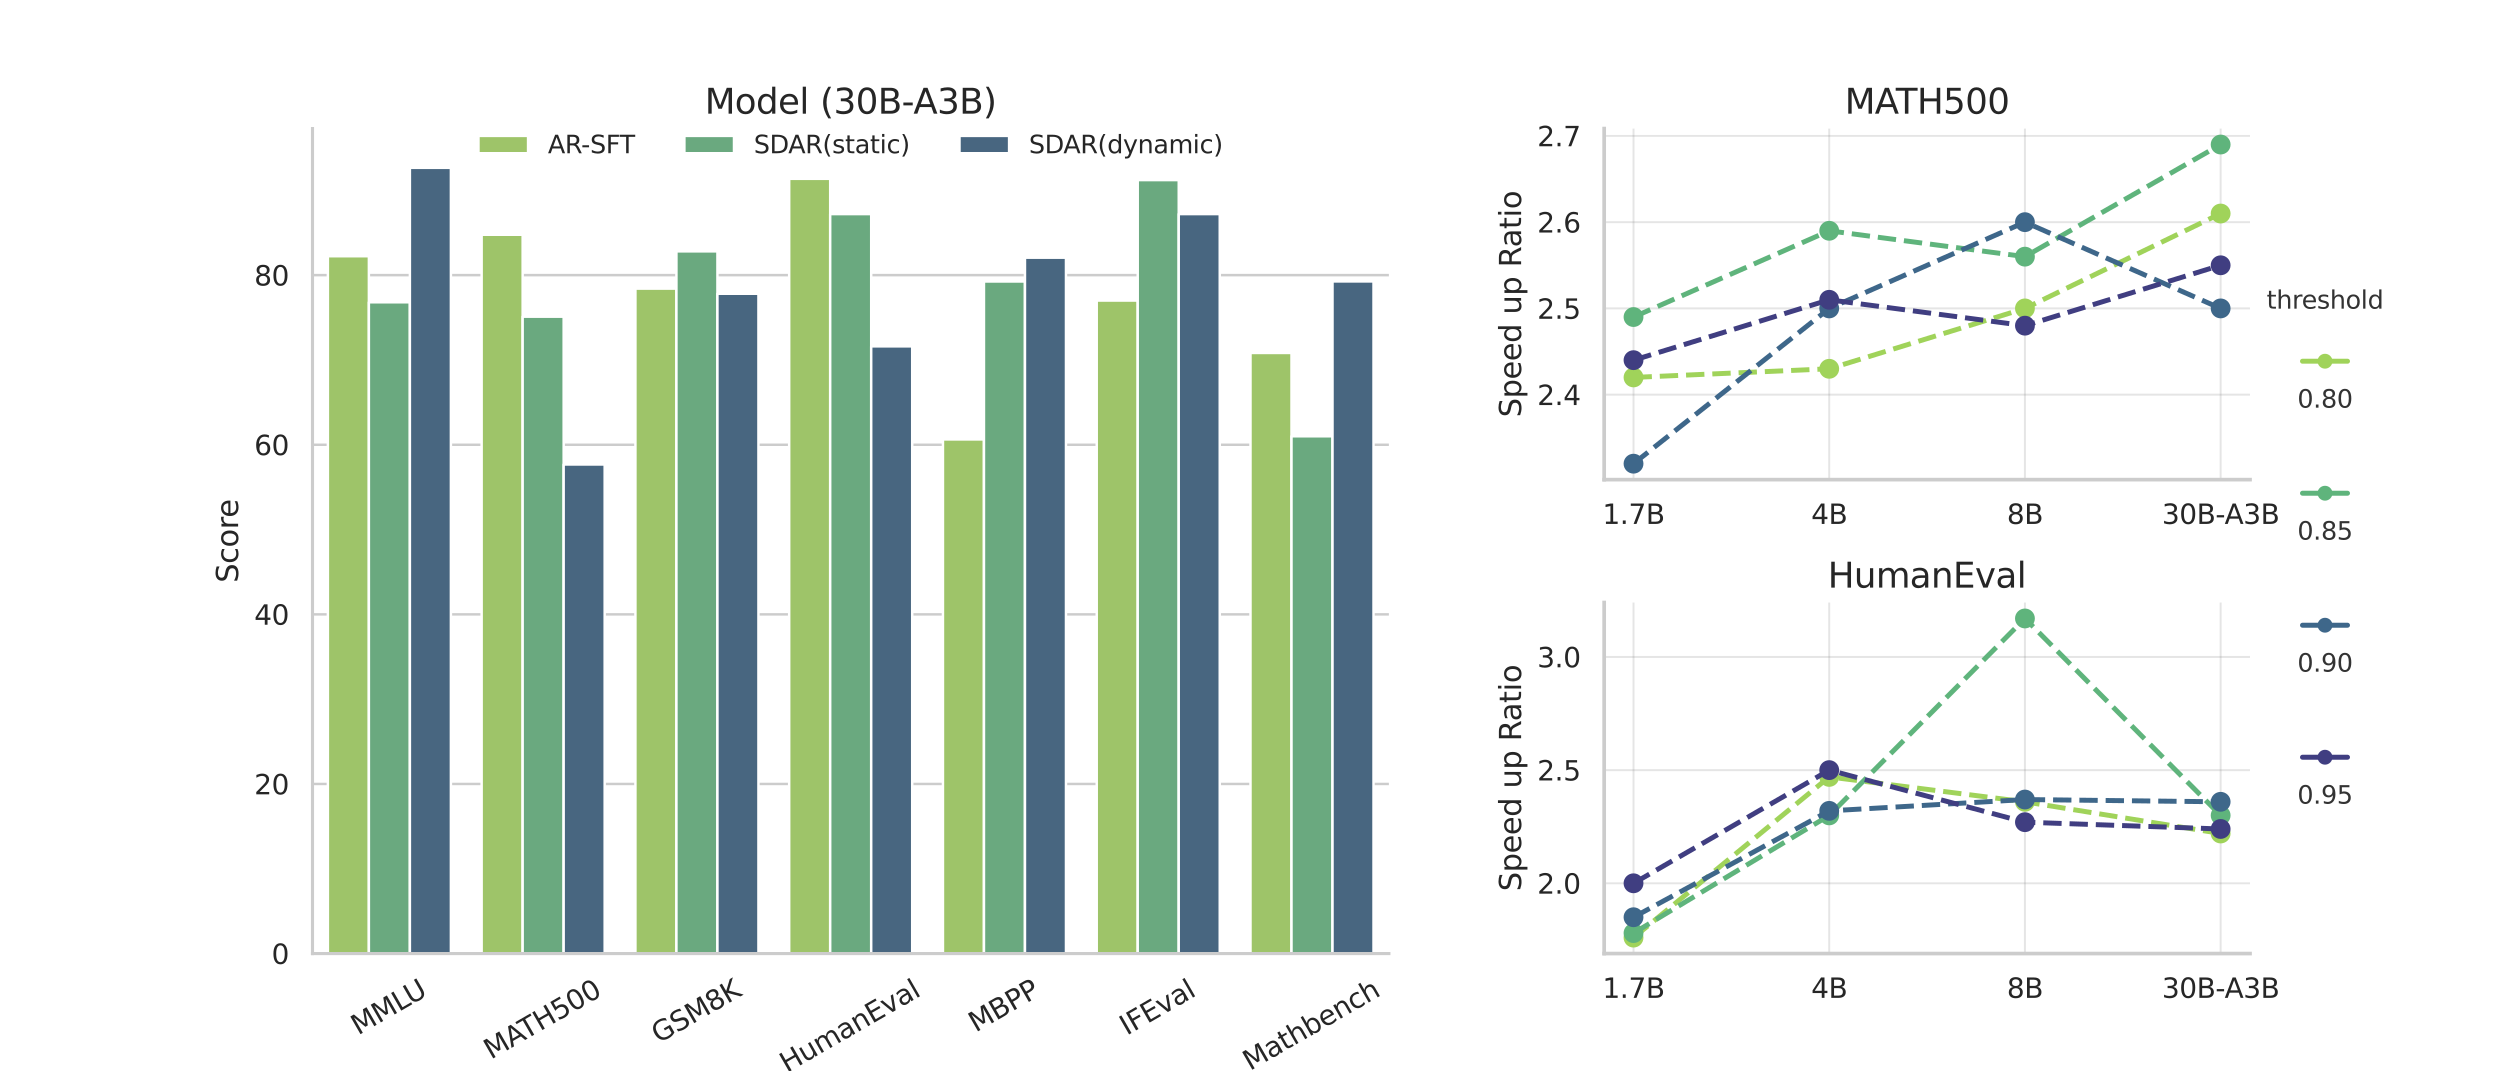<?xml version="1.0" encoding="utf-8" standalone="no"?>
<!DOCTYPE svg PUBLIC "-//W3C//DTD SVG 1.1//EN"
  "http://www.w3.org/Graphics/SVG/1.1/DTD/svg11.dtd">
<svg xmlns:xlink="http://www.w3.org/1999/xlink" width="1008pt" height="432pt" viewBox="0 0 1008 432" xmlns="http://www.w3.org/2000/svg" version="1.1">
 <defs>
  <style type="text/css">*{stroke-linejoin: round; stroke-linecap: butt}</style>
 </defs>
 <g id="figure_1">
  <g id="patch_1">
   <path d="M 0 432 
L 1008 432 
L 1008 0 
L 0 0 
z
" style="fill: #ffffff"/>
  </g>
  <g id="axes_1">
   <g id="patch_2">
    <path d="M 126 384.48 
L 560 384.48 
L 560 51.84 
L 126 51.84 
z
" style="fill: #ffffff"/>
   </g>
   <g id="matplotlib.axis_1">
    <g id="xtick_1">
     <g id="text_1">
      <!-- MMLU -->
      <g style="fill: #262626" transform="translate(144.396 417.524) rotate(-30) scale(0.11 -0.11)">
       <defs>
        <path id="DejaVuSans-4d" d="M 628 4666 
L 1569 4666 
L 2759 1491 
L 3956 4666 
L 4897 4666 
L 4897 0 
L 4281 0 
L 4281 4097 
L 3078 897 
L 2444 897 
L 1241 4097 
L 1241 0 
L 628 0 
L 628 4666 
z
" transform="scale(0.016)"/>
        <path id="DejaVuSans-4c" d="M 628 4666 
L 1259 4666 
L 1259 531 
L 3531 531 
L 3531 0 
L 628 0 
L 628 4666 
z
" transform="scale(0.016)"/>
        <path id="DejaVuSans-55" d="M 556 4666 
L 1191 4666 
L 1191 1831 
Q 1191 1081 1462 751 
Q 1734 422 2344 422 
Q 2950 422 3222 751 
Q 3494 1081 3494 1831 
L 3494 4666 
L 4128 4666 
L 4128 1753 
Q 4128 841 3676 375 
Q 3225 -91 2344 -91 
Q 1459 -91 1007 375 
Q 556 841 556 1753 
L 556 4666 
z
" transform="scale(0.016)"/>
       </defs>
       <use xlink:href="#DejaVuSans-4d"/>
       <use xlink:href="#DejaVuSans-4d" transform="translate(86.279 0)"/>
       <use xlink:href="#DejaVuSans-4c" transform="translate(172.559 0)"/>
       <use xlink:href="#DejaVuSans-55" transform="translate(223.271 0)"/>
      </g>
     </g>
    </g>
    <g id="xtick_2">
     <g id="text_2">
      <!-- MATH500 -->
      <g style="fill: #262626" transform="translate(197.936 427.294) rotate(-30) scale(0.11 -0.11)">
       <defs>
        <path id="DejaVuSans-41" d="M 2188 4044 
L 1331 1722 
L 3047 1722 
L 2188 4044 
z
M 1831 4666 
L 2547 4666 
L 4325 0 
L 3669 0 
L 3244 1197 
L 1141 1197 
L 716 0 
L 50 0 
L 1831 4666 
z
" transform="scale(0.016)"/>
        <path id="DejaVuSans-54" d="M -19 4666 
L 3928 4666 
L 3928 4134 
L 2272 4134 
L 2272 0 
L 1638 0 
L 1638 4134 
L -19 4134 
L -19 4666 
z
" transform="scale(0.016)"/>
        <path id="DejaVuSans-48" d="M 628 4666 
L 1259 4666 
L 1259 2753 
L 3553 2753 
L 3553 4666 
L 4184 4666 
L 4184 0 
L 3553 0 
L 3553 2222 
L 1259 2222 
L 1259 0 
L 628 0 
L 628 4666 
z
" transform="scale(0.016)"/>
        <path id="DejaVuSans-35" d="M 691 4666 
L 3169 4666 
L 3169 4134 
L 1269 4134 
L 1269 2991 
Q 1406 3038 1543 3061 
Q 1681 3084 1819 3084 
Q 2600 3084 3056 2656 
Q 3513 2228 3513 1497 
Q 3513 744 3044 326 
Q 2575 -91 1722 -91 
Q 1428 -91 1123 -41 
Q 819 9 494 109 
L 494 744 
Q 775 591 1075 516 
Q 1375 441 1709 441 
Q 2250 441 2565 725 
Q 2881 1009 2881 1497 
Q 2881 1984 2565 2268 
Q 2250 2553 1709 2553 
Q 1456 2553 1204 2497 
Q 953 2441 691 2322 
L 691 4666 
z
" transform="scale(0.016)"/>
        <path id="DejaVuSans-30" d="M 2034 4250 
Q 1547 4250 1301 3770 
Q 1056 3291 1056 2328 
Q 1056 1369 1301 889 
Q 1547 409 2034 409 
Q 2525 409 2770 889 
Q 3016 1369 3016 2328 
Q 3016 3291 2770 3770 
Q 2525 4250 2034 4250 
z
M 2034 4750 
Q 2819 4750 3233 4129 
Q 3647 3509 3647 2328 
Q 3647 1150 3233 529 
Q 2819 -91 2034 -91 
Q 1250 -91 836 529 
Q 422 1150 422 2328 
Q 422 3509 836 4129 
Q 1250 4750 2034 4750 
z
" transform="scale(0.016)"/>
       </defs>
       <use xlink:href="#DejaVuSans-4d"/>
       <use xlink:href="#DejaVuSans-41" transform="translate(86.279 0)"/>
       <use xlink:href="#DejaVuSans-54" transform="translate(146.938 0)"/>
       <use xlink:href="#DejaVuSans-48" transform="translate(208.021 0)"/>
       <use xlink:href="#DejaVuSans-35" transform="translate(283.217 0)"/>
       <use xlink:href="#DejaVuSans-30" transform="translate(346.84 0)"/>
       <use xlink:href="#DejaVuSans-30" transform="translate(410.463 0)"/>
      </g>
     </g>
    </g>
    <g id="xtick_3">
     <g id="text_3">
      <!-- GSM8K -->
      <g style="fill: #262626" transform="translate(265.539 420.823) rotate(-30) scale(0.11 -0.11)">
       <defs>
        <path id="DejaVuSans-47" d="M 3809 666 
L 3809 1919 
L 2778 1919 
L 2778 2438 
L 4434 2438 
L 4434 434 
Q 4069 175 3628 42 
Q 3188 -91 2688 -91 
Q 1594 -91 976 548 
Q 359 1188 359 2328 
Q 359 3472 976 4111 
Q 1594 4750 2688 4750 
Q 3144 4750 3555 4637 
Q 3966 4525 4313 4306 
L 4313 3634 
Q 3963 3931 3569 4081 
Q 3175 4231 2741 4231 
Q 1884 4231 1454 3753 
Q 1025 3275 1025 2328 
Q 1025 1384 1454 906 
Q 1884 428 2741 428 
Q 3075 428 3337 486 
Q 3600 544 3809 666 
z
" transform="scale(0.016)"/>
        <path id="DejaVuSans-53" d="M 3425 4513 
L 3425 3897 
Q 3066 4069 2747 4153 
Q 2428 4238 2131 4238 
Q 1616 4238 1336 4038 
Q 1056 3838 1056 3469 
Q 1056 3159 1242 3001 
Q 1428 2844 1947 2747 
L 2328 2669 
Q 3034 2534 3370 2195 
Q 3706 1856 3706 1288 
Q 3706 609 3251 259 
Q 2797 -91 1919 -91 
Q 1588 -91 1214 -16 
Q 841 59 441 206 
L 441 856 
Q 825 641 1194 531 
Q 1563 422 1919 422 
Q 2459 422 2753 634 
Q 3047 847 3047 1241 
Q 3047 1584 2836 1778 
Q 2625 1972 2144 2069 
L 1759 2144 
Q 1053 2284 737 2584 
Q 422 2884 422 3419 
Q 422 4038 858 4394 
Q 1294 4750 2059 4750 
Q 2388 4750 2728 4690 
Q 3069 4631 3425 4513 
z
" transform="scale(0.016)"/>
        <path id="DejaVuSans-38" d="M 2034 2216 
Q 1584 2216 1326 1975 
Q 1069 1734 1069 1313 
Q 1069 891 1326 650 
Q 1584 409 2034 409 
Q 2484 409 2743 651 
Q 3003 894 3003 1313 
Q 3003 1734 2745 1975 
Q 2488 2216 2034 2216 
z
M 1403 2484 
Q 997 2584 770 2862 
Q 544 3141 544 3541 
Q 544 4100 942 4425 
Q 1341 4750 2034 4750 
Q 2731 4750 3128 4425 
Q 3525 4100 3525 3541 
Q 3525 3141 3298 2862 
Q 3072 2584 2669 2484 
Q 3125 2378 3379 2068 
Q 3634 1759 3634 1313 
Q 3634 634 3220 271 
Q 2806 -91 2034 -91 
Q 1263 -91 848 271 
Q 434 634 434 1313 
Q 434 1759 690 2068 
Q 947 2378 1403 2484 
z
M 1172 3481 
Q 1172 3119 1398 2916 
Q 1625 2713 2034 2713 
Q 2441 2713 2670 2916 
Q 2900 3119 2900 3481 
Q 2900 3844 2670 4047 
Q 2441 4250 2034 4250 
Q 1625 4250 1398 4047 
Q 1172 3844 1172 3481 
z
" transform="scale(0.016)"/>
        <path id="DejaVuSans-4b" d="M 628 4666 
L 1259 4666 
L 1259 2694 
L 3353 4666 
L 4166 4666 
L 1850 2491 
L 4331 0 
L 3500 0 
L 1259 2247 
L 1259 0 
L 628 0 
L 628 4666 
z
" transform="scale(0.016)"/>
       </defs>
       <use xlink:href="#DejaVuSans-47"/>
       <use xlink:href="#DejaVuSans-53" transform="translate(77.49 0)"/>
       <use xlink:href="#DejaVuSans-4d" transform="translate(140.967 0)"/>
       <use xlink:href="#DejaVuSans-38" transform="translate(227.246 0)"/>
       <use xlink:href="#DejaVuSans-4b" transform="translate(290.869 0)"/>
      </g>
     </g>
    </g>
    <g id="xtick_4">
     <g id="text_4">
      <!-- HumanEval -->
      <g style="fill: #262626" transform="translate(317.269 432.683) rotate(-30) scale(0.11 -0.11)">
       <defs>
        <path id="DejaVuSans-75" d="M 544 1381 
L 544 3500 
L 1119 3500 
L 1119 1403 
Q 1119 906 1312 657 
Q 1506 409 1894 409 
Q 2359 409 2629 706 
Q 2900 1003 2900 1516 
L 2900 3500 
L 3475 3500 
L 3475 0 
L 2900 0 
L 2900 538 
Q 2691 219 2414 64 
Q 2138 -91 1772 -91 
Q 1169 -91 856 284 
Q 544 659 544 1381 
z
M 1991 3584 
L 1991 3584 
z
" transform="scale(0.016)"/>
        <path id="DejaVuSans-6d" d="M 3328 2828 
Q 3544 3216 3844 3400 
Q 4144 3584 4550 3584 
Q 5097 3584 5394 3201 
Q 5691 2819 5691 2113 
L 5691 0 
L 5113 0 
L 5113 2094 
Q 5113 2597 4934 2840 
Q 4756 3084 4391 3084 
Q 3944 3084 3684 2787 
Q 3425 2491 3425 1978 
L 3425 0 
L 2847 0 
L 2847 2094 
Q 2847 2600 2669 2842 
Q 2491 3084 2119 3084 
Q 1678 3084 1418 2786 
Q 1159 2488 1159 1978 
L 1159 0 
L 581 0 
L 581 3500 
L 1159 3500 
L 1159 2956 
Q 1356 3278 1631 3431 
Q 1906 3584 2284 3584 
Q 2666 3584 2933 3390 
Q 3200 3197 3328 2828 
z
" transform="scale(0.016)"/>
        <path id="DejaVuSans-61" d="M 2194 1759 
Q 1497 1759 1228 1600 
Q 959 1441 959 1056 
Q 959 750 1161 570 
Q 1363 391 1709 391 
Q 2188 391 2477 730 
Q 2766 1069 2766 1631 
L 2766 1759 
L 2194 1759 
z
M 3341 1997 
L 3341 0 
L 2766 0 
L 2766 531 
Q 2569 213 2275 61 
Q 1981 -91 1556 -91 
Q 1019 -91 701 211 
Q 384 513 384 1019 
Q 384 1609 779 1909 
Q 1175 2209 1959 2209 
L 2766 2209 
L 2766 2266 
Q 2766 2663 2505 2880 
Q 2244 3097 1772 3097 
Q 1472 3097 1187 3025 
Q 903 2953 641 2809 
L 641 3341 
Q 956 3463 1253 3523 
Q 1550 3584 1831 3584 
Q 2591 3584 2966 3190 
Q 3341 2797 3341 1997 
z
" transform="scale(0.016)"/>
        <path id="DejaVuSans-6e" d="M 3513 2113 
L 3513 0 
L 2938 0 
L 2938 2094 
Q 2938 2591 2744 2837 
Q 2550 3084 2163 3084 
Q 1697 3084 1428 2787 
Q 1159 2491 1159 1978 
L 1159 0 
L 581 0 
L 581 3500 
L 1159 3500 
L 1159 2956 
Q 1366 3272 1645 3428 
Q 1925 3584 2291 3584 
Q 2894 3584 3203 3211 
Q 3513 2838 3513 2113 
z
" transform="scale(0.016)"/>
        <path id="DejaVuSans-45" d="M 628 4666 
L 3578 4666 
L 3578 4134 
L 1259 4134 
L 1259 2753 
L 3481 2753 
L 3481 2222 
L 1259 2222 
L 1259 531 
L 3634 531 
L 3634 0 
L 628 0 
L 628 4666 
z
" transform="scale(0.016)"/>
        <path id="DejaVuSans-76" d="M 191 3500 
L 800 3500 
L 1894 563 
L 2988 3500 
L 3597 3500 
L 2284 0 
L 1503 0 
L 191 3500 
z
" transform="scale(0.016)"/>
        <path id="DejaVuSans-6c" d="M 603 4863 
L 1178 4863 
L 1178 0 
L 603 0 
L 603 4863 
z
" transform="scale(0.016)"/>
       </defs>
       <use xlink:href="#DejaVuSans-48"/>
       <use xlink:href="#DejaVuSans-75" transform="translate(75.195 0)"/>
       <use xlink:href="#DejaVuSans-6d" transform="translate(138.574 0)"/>
       <use xlink:href="#DejaVuSans-61" transform="translate(235.986 0)"/>
       <use xlink:href="#DejaVuSans-6e" transform="translate(297.266 0)"/>
       <use xlink:href="#DejaVuSans-45" transform="translate(360.645 0)"/>
       <use xlink:href="#DejaVuSans-76" transform="translate(423.828 0)"/>
       <use xlink:href="#DejaVuSans-61" transform="translate(483.008 0)"/>
       <use xlink:href="#DejaVuSans-6c" transform="translate(544.287 0)"/>
      </g>
     </g>
    </g>
    <g id="xtick_5">
     <g id="text_5">
      <!-- MBPP -->
      <g style="fill: #262626" transform="translate(393.396 416.37) rotate(-30) scale(0.11 -0.11)">
       <defs>
        <path id="DejaVuSans-42" d="M 1259 2228 
L 1259 519 
L 2272 519 
Q 2781 519 3026 730 
Q 3272 941 3272 1375 
Q 3272 1813 3026 2020 
Q 2781 2228 2272 2228 
L 1259 2228 
z
M 1259 4147 
L 1259 2741 
L 2194 2741 
Q 2656 2741 2882 2914 
Q 3109 3088 3109 3444 
Q 3109 3797 2882 3972 
Q 2656 4147 2194 4147 
L 1259 4147 
z
M 628 4666 
L 2241 4666 
Q 2963 4666 3353 4366 
Q 3744 4066 3744 3513 
Q 3744 3084 3544 2831 
Q 3344 2578 2956 2516 
Q 3422 2416 3680 2098 
Q 3938 1781 3938 1306 
Q 3938 681 3513 340 
Q 3088 0 2303 0 
L 628 0 
L 628 4666 
z
" transform="scale(0.016)"/>
        <path id="DejaVuSans-50" d="M 1259 4147 
L 1259 2394 
L 2053 2394 
Q 2494 2394 2734 2622 
Q 2975 2850 2975 3272 
Q 2975 3691 2734 3919 
Q 2494 4147 2053 4147 
L 1259 4147 
z
M 628 4666 
L 2053 4666 
Q 2838 4666 3239 4311 
Q 3641 3956 3641 3272 
Q 3641 2581 3239 2228 
Q 2838 1875 2053 1875 
L 1259 1875 
L 1259 0 
L 628 0 
L 628 4666 
z
" transform="scale(0.016)"/>
       </defs>
       <use xlink:href="#DejaVuSans-4d"/>
       <use xlink:href="#DejaVuSans-42" transform="translate(86.279 0)"/>
       <use xlink:href="#DejaVuSans-50" transform="translate(154.883 0)"/>
       <use xlink:href="#DejaVuSans-50" transform="translate(215.186 0)"/>
      </g>
     </g>
    </g>
    <g id="xtick_6">
     <g id="text_6">
      <!-- IFEval -->
      <g style="fill: #262626" transform="translate(454.302 417.633) rotate(-30) scale(0.11 -0.11)">
       <defs>
        <path id="DejaVuSans-49" d="M 628 4666 
L 1259 4666 
L 1259 0 
L 628 0 
L 628 4666 
z
" transform="scale(0.016)"/>
        <path id="DejaVuSans-46" d="M 628 4666 
L 3309 4666 
L 3309 4134 
L 1259 4134 
L 1259 2759 
L 3109 2759 
L 3109 2228 
L 1259 2228 
L 1259 0 
L 628 0 
L 628 4666 
z
" transform="scale(0.016)"/>
       </defs>
       <use xlink:href="#DejaVuSans-49"/>
       <use xlink:href="#DejaVuSans-46" transform="translate(29.492 0)"/>
       <use xlink:href="#DejaVuSans-45" transform="translate(87.012 0)"/>
       <use xlink:href="#DejaVuSans-76" transform="translate(150.195 0)"/>
       <use xlink:href="#DejaVuSans-61" transform="translate(209.375 0)"/>
       <use xlink:href="#DejaVuSans-6c" transform="translate(270.654 0)"/>
      </g>
     </g>
    </g>
    <g id="xtick_7">
     <g id="text_7">
      <!-- Mathbench -->
      <g style="fill: #262626" transform="translate(503.992 431.847) rotate(-30) scale(0.11 -0.11)">
       <defs>
        <path id="DejaVuSans-74" d="M 1172 4494 
L 1172 3500 
L 2356 3500 
L 2356 3053 
L 1172 3053 
L 1172 1153 
Q 1172 725 1289 603 
Q 1406 481 1766 481 
L 2356 481 
L 2356 0 
L 1766 0 
Q 1100 0 847 248 
Q 594 497 594 1153 
L 594 3053 
L 172 3053 
L 172 3500 
L 594 3500 
L 594 4494 
L 1172 4494 
z
" transform="scale(0.016)"/>
        <path id="DejaVuSans-68" d="M 3513 2113 
L 3513 0 
L 2938 0 
L 2938 2094 
Q 2938 2591 2744 2837 
Q 2550 3084 2163 3084 
Q 1697 3084 1428 2787 
Q 1159 2491 1159 1978 
L 1159 0 
L 581 0 
L 581 4863 
L 1159 4863 
L 1159 2956 
Q 1366 3272 1645 3428 
Q 1925 3584 2291 3584 
Q 2894 3584 3203 3211 
Q 3513 2838 3513 2113 
z
" transform="scale(0.016)"/>
        <path id="DejaVuSans-62" d="M 3116 1747 
Q 3116 2381 2855 2742 
Q 2594 3103 2138 3103 
Q 1681 3103 1420 2742 
Q 1159 2381 1159 1747 
Q 1159 1113 1420 752 
Q 1681 391 2138 391 
Q 2594 391 2855 752 
Q 3116 1113 3116 1747 
z
M 1159 2969 
Q 1341 3281 1617 3432 
Q 1894 3584 2278 3584 
Q 2916 3584 3314 3078 
Q 3713 2572 3713 1747 
Q 3713 922 3314 415 
Q 2916 -91 2278 -91 
Q 1894 -91 1617 61 
Q 1341 213 1159 525 
L 1159 0 
L 581 0 
L 581 4863 
L 1159 4863 
L 1159 2969 
z
" transform="scale(0.016)"/>
        <path id="DejaVuSans-65" d="M 3597 1894 
L 3597 1613 
L 953 1613 
Q 991 1019 1311 708 
Q 1631 397 2203 397 
Q 2534 397 2845 478 
Q 3156 559 3463 722 
L 3463 178 
Q 3153 47 2828 -22 
Q 2503 -91 2169 -91 
Q 1331 -91 842 396 
Q 353 884 353 1716 
Q 353 2575 817 3079 
Q 1281 3584 2069 3584 
Q 2775 3584 3186 3129 
Q 3597 2675 3597 1894 
z
M 3022 2063 
Q 3016 2534 2758 2815 
Q 2500 3097 2075 3097 
Q 1594 3097 1305 2825 
Q 1016 2553 972 2059 
L 3022 2063 
z
" transform="scale(0.016)"/>
        <path id="DejaVuSans-63" d="M 3122 3366 
L 3122 2828 
Q 2878 2963 2633 3030 
Q 2388 3097 2138 3097 
Q 1578 3097 1268 2742 
Q 959 2388 959 1747 
Q 959 1106 1268 751 
Q 1578 397 2138 397 
Q 2388 397 2633 464 
Q 2878 531 3122 666 
L 3122 134 
Q 2881 22 2623 -34 
Q 2366 -91 2075 -91 
Q 1284 -91 818 406 
Q 353 903 353 1747 
Q 353 2603 823 3093 
Q 1294 3584 2113 3584 
Q 2378 3584 2631 3529 
Q 2884 3475 3122 3366 
z
" transform="scale(0.016)"/>
       </defs>
       <use xlink:href="#DejaVuSans-4d"/>
       <use xlink:href="#DejaVuSans-61" transform="translate(86.279 0)"/>
       <use xlink:href="#DejaVuSans-74" transform="translate(147.559 0)"/>
       <use xlink:href="#DejaVuSans-68" transform="translate(186.768 0)"/>
       <use xlink:href="#DejaVuSans-62" transform="translate(250.146 0)"/>
       <use xlink:href="#DejaVuSans-65" transform="translate(313.623 0)"/>
       <use xlink:href="#DejaVuSans-6e" transform="translate(375.146 0)"/>
       <use xlink:href="#DejaVuSans-63" transform="translate(438.525 0)"/>
       <use xlink:href="#DejaVuSans-68" transform="translate(493.506 0)"/>
      </g>
     </g>
    </g>
   </g>
   <g id="matplotlib.axis_2">
    <g id="ytick_1">
     <g id="line2d_1">
      <path d="M 126 384.48 
L 560 384.48 
" clip-path="url(#p439d21ab22)" style="fill: none; stroke: #cccccc; stroke-linecap: round"/>
     </g>
     <g id="text_8">
      <!-- 0 -->
      <g style="fill: #262626" transform="translate(109.501 388.659) scale(0.11 -0.11)">
       <use xlink:href="#DejaVuSans-30"/>
      </g>
     </g>
    </g>
    <g id="ytick_2">
     <g id="line2d_2">
      <path d="M 126 316.094 
L 560 316.094 
" clip-path="url(#p439d21ab22)" style="fill: none; stroke: #cccccc; stroke-linecap: round"/>
     </g>
     <g id="text_9">
      <!-- 20 -->
      <g style="fill: #262626" transform="translate(102.502 320.273) scale(0.11 -0.11)">
       <defs>
        <path id="DejaVuSans-32" d="M 1228 531 
L 3431 531 
L 3431 0 
L 469 0 
L 469 531 
Q 828 903 1448 1529 
Q 2069 2156 2228 2338 
Q 2531 2678 2651 2914 
Q 2772 3150 2772 3378 
Q 2772 3750 2511 3984 
Q 2250 4219 1831 4219 
Q 1534 4219 1204 4116 
Q 875 4013 500 3803 
L 500 4441 
Q 881 4594 1212 4672 
Q 1544 4750 1819 4750 
Q 2544 4750 2975 4387 
Q 3406 4025 3406 3419 
Q 3406 3131 3298 2873 
Q 3191 2616 2906 2266 
Q 2828 2175 2409 1742 
Q 1991 1309 1228 531 
z
" transform="scale(0.016)"/>
       </defs>
       <use xlink:href="#DejaVuSans-32"/>
       <use xlink:href="#DejaVuSans-30" transform="translate(63.623 0)"/>
      </g>
     </g>
    </g>
    <g id="ytick_3">
     <g id="line2d_3">
      <path d="M 126 247.707 
L 560 247.707 
" clip-path="url(#p439d21ab22)" style="fill: none; stroke: #cccccc; stroke-linecap: round"/>
     </g>
     <g id="text_10">
      <!-- 40 -->
      <g style="fill: #262626" transform="translate(102.502 251.886) scale(0.11 -0.11)">
       <defs>
        <path id="DejaVuSans-34" d="M 2419 4116 
L 825 1625 
L 2419 1625 
L 2419 4116 
z
M 2253 4666 
L 3047 4666 
L 3047 1625 
L 3713 1625 
L 3713 1100 
L 3047 1100 
L 3047 0 
L 2419 0 
L 2419 1100 
L 313 1100 
L 313 1709 
L 2253 4666 
z
" transform="scale(0.016)"/>
       </defs>
       <use xlink:href="#DejaVuSans-34"/>
       <use xlink:href="#DejaVuSans-30" transform="translate(63.623 0)"/>
      </g>
     </g>
    </g>
    <g id="ytick_4">
     <g id="line2d_4">
      <path d="M 126 179.321 
L 560 179.321 
" clip-path="url(#p439d21ab22)" style="fill: none; stroke: #cccccc; stroke-linecap: round"/>
     </g>
     <g id="text_11">
      <!-- 60 -->
      <g style="fill: #262626" transform="translate(102.502 183.5) scale(0.11 -0.11)">
       <defs>
        <path id="DejaVuSans-36" d="M 2113 2584 
Q 1688 2584 1439 2293 
Q 1191 2003 1191 1497 
Q 1191 994 1439 701 
Q 1688 409 2113 409 
Q 2538 409 2786 701 
Q 3034 994 3034 1497 
Q 3034 2003 2786 2293 
Q 2538 2584 2113 2584 
z
M 3366 4563 
L 3366 3988 
Q 3128 4100 2886 4159 
Q 2644 4219 2406 4219 
Q 1781 4219 1451 3797 
Q 1122 3375 1075 2522 
Q 1259 2794 1537 2939 
Q 1816 3084 2150 3084 
Q 2853 3084 3261 2657 
Q 3669 2231 3669 1497 
Q 3669 778 3244 343 
Q 2819 -91 2113 -91 
Q 1303 -91 875 529 
Q 447 1150 447 2328 
Q 447 3434 972 4092 
Q 1497 4750 2381 4750 
Q 2619 4750 2861 4703 
Q 3103 4656 3366 4563 
z
" transform="scale(0.016)"/>
       </defs>
       <use xlink:href="#DejaVuSans-36"/>
       <use xlink:href="#DejaVuSans-30" transform="translate(63.623 0)"/>
      </g>
     </g>
    </g>
    <g id="ytick_5">
     <g id="line2d_5">
      <path d="M 126 110.934 
L 560 110.934 
" clip-path="url(#p439d21ab22)" style="fill: none; stroke: #cccccc; stroke-linecap: round"/>
     </g>
     <g id="text_12">
      <!-- 80 -->
      <g style="fill: #262626" transform="translate(102.502 115.114) scale(0.11 -0.11)">
       <use xlink:href="#DejaVuSans-38"/>
       <use xlink:href="#DejaVuSans-30" transform="translate(63.623 0)"/>
      </g>
     </g>
    </g>
    <g id="text_13">
     <!-- Score -->
     <g style="fill: #262626" transform="translate(96.007 234.963) rotate(-90) scale(0.12 -0.12)">
      <defs>
       <path id="DejaVuSans-6f" d="M 1959 3097 
Q 1497 3097 1228 2736 
Q 959 2375 959 1747 
Q 959 1119 1226 758 
Q 1494 397 1959 397 
Q 2419 397 2687 759 
Q 2956 1122 2956 1747 
Q 2956 2369 2687 2733 
Q 2419 3097 1959 3097 
z
M 1959 3584 
Q 2709 3584 3137 3096 
Q 3566 2609 3566 1747 
Q 3566 888 3137 398 
Q 2709 -91 1959 -91 
Q 1206 -91 779 398 
Q 353 888 353 1747 
Q 353 2609 779 3096 
Q 1206 3584 1959 3584 
z
" transform="scale(0.016)"/>
       <path id="DejaVuSans-72" d="M 2631 2963 
Q 2534 3019 2420 3045 
Q 2306 3072 2169 3072 
Q 1681 3072 1420 2755 
Q 1159 2438 1159 1844 
L 1159 0 
L 581 0 
L 581 3500 
L 1159 3500 
L 1159 2956 
Q 1341 3275 1631 3429 
Q 1922 3584 2338 3584 
Q 2397 3584 2469 3576 
Q 2541 3569 2628 3553 
L 2631 2963 
z
" transform="scale(0.016)"/>
      </defs>
      <use xlink:href="#DejaVuSans-53"/>
      <use xlink:href="#DejaVuSans-63" transform="translate(63.477 0)"/>
      <use xlink:href="#DejaVuSans-6f" transform="translate(118.457 0)"/>
      <use xlink:href="#DejaVuSans-72" transform="translate(179.639 0)"/>
      <use xlink:href="#DejaVuSans-65" transform="translate(218.502 0)"/>
     </g>
    </g>
   </g>
   <g id="patch_3">
    <path d="M 132.2 384.48 
L 148.733 384.48 
L 148.733 103.309 
L 132.2 103.309 
z
" clip-path="url(#p439d21ab22)" style="fill: #9ec469; stroke: #ffffff; stroke-linejoin: miter"/>
   </g>
   <g id="patch_4">
    <path d="M 194.2 384.48 
L 210.733 384.48 
L 210.733 94.658 
L 194.2 94.658 
z
" clip-path="url(#p439d21ab22)" style="fill: #9ec469; stroke: #ffffff; stroke-linejoin: miter"/>
   </g>
   <g id="patch_5">
    <path d="M 256.2 384.48 
L 272.733 384.48 
L 272.733 116.371 
L 256.2 116.371 
z
" clip-path="url(#p439d21ab22)" style="fill: #9ec469; stroke: #ffffff; stroke-linejoin: miter"/>
   </g>
   <g id="patch_6">
    <path d="M 318.2 384.48 
L 334.733 384.48 
L 334.733 72.091 
L 318.2 72.091 
z
" clip-path="url(#p439d21ab22)" style="fill: #9ec469; stroke: #ffffff; stroke-linejoin: miter"/>
   </g>
   <g id="patch_7">
    <path d="M 380.2 384.48 
L 396.733 384.48 
L 396.733 177.167 
L 380.2 177.167 
z
" clip-path="url(#p439d21ab22)" style="fill: #9ec469; stroke: #ffffff; stroke-linejoin: miter"/>
   </g>
   <g id="patch_8">
    <path d="M 442.2 384.48 
L 458.733 384.48 
L 458.733 121.192 
L 442.2 121.192 
z
" clip-path="url(#p439d21ab22)" style="fill: #9ec469; stroke: #ffffff; stroke-linejoin: miter"/>
   </g>
   <g id="patch_9">
    <path d="M 504.2 384.48 
L 520.733 384.48 
L 520.733 142.324 
L 504.2 142.324 
z
" clip-path="url(#p439d21ab22)" style="fill: #9ec469; stroke: #ffffff; stroke-linejoin: miter"/>
   </g>
   <g id="patch_10">
    <path d="M 148.733 384.48 
L 165.267 384.48 
L 165.267 121.876 
L 148.733 121.876 
z
" clip-path="url(#p439d21ab22)" style="fill: #6aa97f; stroke: #ffffff; stroke-linejoin: miter"/>
   </g>
   <g id="patch_11">
    <path d="M 210.733 384.48 
L 227.267 384.48 
L 227.267 127.689 
L 210.733 127.689 
z
" clip-path="url(#p439d21ab22)" style="fill: #6aa97f; stroke: #ffffff; stroke-linejoin: miter"/>
   </g>
   <g id="patch_12">
    <path d="M 272.733 384.48 
L 289.267 384.48 
L 289.267 101.36 
L 272.733 101.36 
z
" clip-path="url(#p439d21ab22)" style="fill: #6aa97f; stroke: #ffffff; stroke-linejoin: miter"/>
   </g>
   <g id="patch_13">
    <path d="M 334.733 384.48 
L 351.267 384.48 
L 351.267 86.315 
L 334.733 86.315 
z
" clip-path="url(#p439d21ab22)" style="fill: #6aa97f; stroke: #ffffff; stroke-linejoin: miter"/>
   </g>
   <g id="patch_14">
    <path d="M 396.733 384.48 
L 413.267 384.48 
L 413.267 113.499 
L 396.733 113.499 
z
" clip-path="url(#p439d21ab22)" style="fill: #6aa97f; stroke: #ffffff; stroke-linejoin: miter"/>
   </g>
   <g id="patch_15">
    <path d="M 458.733 384.48 
L 475.267 384.48 
L 475.267 72.604 
L 458.733 72.604 
z
" clip-path="url(#p439d21ab22)" style="fill: #6aa97f; stroke: #ffffff; stroke-linejoin: miter"/>
   </g>
   <g id="patch_16">
    <path d="M 520.733 384.48 
L 537.267 384.48 
L 537.267 175.901 
L 520.733 175.901 
z
" clip-path="url(#p439d21ab22)" style="fill: #6aa97f; stroke: #ffffff; stroke-linejoin: miter"/>
   </g>
   <g id="patch_17">
    <path d="M 165.267 384.48 
L 181.8 384.48 
L 181.8 67.68 
L 165.267 67.68 
z
" clip-path="url(#p439d21ab22)" style="fill: #486680; stroke: #ffffff; stroke-linejoin: miter"/>
   </g>
   <g id="patch_18">
    <path d="M 227.267 384.48 
L 243.8 384.48 
L 243.8 187.288 
L 227.267 187.288 
z
" clip-path="url(#p439d21ab22)" style="fill: #486680; stroke: #ffffff; stroke-linejoin: miter"/>
   </g>
   <g id="patch_19">
    <path d="M 289.267 384.48 
L 305.8 384.48 
L 305.8 118.457 
L 289.267 118.457 
z
" clip-path="url(#p439d21ab22)" style="fill: #486680; stroke: #ffffff; stroke-linejoin: miter"/>
   </g>
   <g id="patch_20">
    <path d="M 351.267 384.48 
L 367.8 384.48 
L 367.8 139.657 
L 351.267 139.657 
z
" clip-path="url(#p439d21ab22)" style="fill: #486680; stroke: #ffffff; stroke-linejoin: miter"/>
   </g>
   <g id="patch_21">
    <path d="M 413.267 384.48 
L 429.8 384.48 
L 429.8 103.891 
L 413.267 103.891 
z
" clip-path="url(#p439d21ab22)" style="fill: #486680; stroke: #ffffff; stroke-linejoin: miter"/>
   </g>
   <g id="patch_22">
    <path d="M 475.267 384.48 
L 491.8 384.48 
L 491.8 86.315 
L 475.267 86.315 
z
" clip-path="url(#p439d21ab22)" style="fill: #486680; stroke: #ffffff; stroke-linejoin: miter"/>
   </g>
   <g id="patch_23">
    <path d="M 537.267 384.48 
L 553.8 384.48 
L 553.8 113.465 
L 537.267 113.465 
z
" clip-path="url(#p439d21ab22)" style="fill: #486680; stroke: #ffffff; stroke-linejoin: miter"/>
   </g>
   <g id="patch_24">
    <path d="M 157 384.48 
L 157 384.48 
L 157 384.48 
L 157 384.48 
z
" clip-path="url(#p439d21ab22)" style="fill: #9ec469; stroke: #ffffff; stroke-linejoin: miter"/>
   </g>
   <g id="patch_25">
    <path d="M 157 384.48 
L 157 384.48 
L 157 384.48 
L 157 384.48 
z
" clip-path="url(#p439d21ab22)" style="fill: #6aa97f; stroke: #ffffff; stroke-linejoin: miter"/>
   </g>
   <g id="patch_26">
    <path d="M 157 384.48 
L 157 384.48 
L 157 384.48 
L 157 384.48 
z
" clip-path="url(#p439d21ab22)" style="fill: #486680; stroke: #ffffff; stroke-linejoin: miter"/>
   </g>
   <g id="patch_27">
    <path d="M 126 384.48 
L 126 51.84 
" style="fill: none; stroke: #cccccc; stroke-width: 1.25; stroke-linejoin: miter; stroke-linecap: square"/>
   </g>
   <g id="patch_28">
    <path d="M 126 384.48 
L 560 384.48 
" style="fill: none; stroke: #cccccc; stroke-width: 1.25; stroke-linejoin: miter; stroke-linecap: square"/>
   </g>
   <g id="text_14">
    <!-- Model (30B-A3B) -->
    <g style="fill: #262626" transform="translate(284.172 45.84) scale(0.14 -0.14)">
     <defs>
      <path id="DejaVuSans-64" d="M 2906 2969 
L 2906 4863 
L 3481 4863 
L 3481 0 
L 2906 0 
L 2906 525 
Q 2725 213 2448 61 
Q 2172 -91 1784 -91 
Q 1150 -91 751 415 
Q 353 922 353 1747 
Q 353 2572 751 3078 
Q 1150 3584 1784 3584 
Q 2172 3584 2448 3432 
Q 2725 3281 2906 2969 
z
M 947 1747 
Q 947 1113 1208 752 
Q 1469 391 1925 391 
Q 2381 391 2643 752 
Q 2906 1113 2906 1747 
Q 2906 2381 2643 2742 
Q 2381 3103 1925 3103 
Q 1469 3103 1208 2742 
Q 947 2381 947 1747 
z
" transform="scale(0.016)"/>
      <path id="DejaVuSans-20" transform="scale(0.016)"/>
      <path id="DejaVuSans-28" d="M 1984 4856 
Q 1566 4138 1362 3434 
Q 1159 2731 1159 2009 
Q 1159 1288 1364 580 
Q 1569 -128 1984 -844 
L 1484 -844 
Q 1016 -109 783 600 
Q 550 1309 550 2009 
Q 550 2706 781 3412 
Q 1013 4119 1484 4856 
L 1984 4856 
z
" transform="scale(0.016)"/>
      <path id="DejaVuSans-33" d="M 2597 2516 
Q 3050 2419 3304 2112 
Q 3559 1806 3559 1356 
Q 3559 666 3084 287 
Q 2609 -91 1734 -91 
Q 1441 -91 1130 -33 
Q 819 25 488 141 
L 488 750 
Q 750 597 1062 519 
Q 1375 441 1716 441 
Q 2309 441 2620 675 
Q 2931 909 2931 1356 
Q 2931 1769 2642 2001 
Q 2353 2234 1838 2234 
L 1294 2234 
L 1294 2753 
L 1863 2753 
Q 2328 2753 2575 2939 
Q 2822 3125 2822 3475 
Q 2822 3834 2567 4026 
Q 2313 4219 1838 4219 
Q 1578 4219 1281 4162 
Q 984 4106 628 3988 
L 628 4550 
Q 988 4650 1302 4700 
Q 1616 4750 1894 4750 
Q 2613 4750 3031 4423 
Q 3450 4097 3450 3541 
Q 3450 3153 3228 2886 
Q 3006 2619 2597 2516 
z
" transform="scale(0.016)"/>
      <path id="DejaVuSans-2d" d="M 313 2009 
L 1997 2009 
L 1997 1497 
L 313 1497 
L 313 2009 
z
" transform="scale(0.016)"/>
      <path id="DejaVuSans-29" d="M 513 4856 
L 1013 4856 
Q 1481 4119 1714 3412 
Q 1947 2706 1947 2009 
Q 1947 1309 1714 600 
Q 1481 -109 1013 -844 
L 513 -844 
Q 928 -128 1133 580 
Q 1338 1288 1338 2009 
Q 1338 2731 1133 3434 
Q 928 4138 513 4856 
z
" transform="scale(0.016)"/>
     </defs>
     <use xlink:href="#DejaVuSans-4d"/>
     <use xlink:href="#DejaVuSans-6f" transform="translate(86.279 0)"/>
     <use xlink:href="#DejaVuSans-64" transform="translate(147.461 0)"/>
     <use xlink:href="#DejaVuSans-65" transform="translate(210.938 0)"/>
     <use xlink:href="#DejaVuSans-6c" transform="translate(272.461 0)"/>
     <use xlink:href="#DejaVuSans-20" transform="translate(300.244 0)"/>
     <use xlink:href="#DejaVuSans-28" transform="translate(332.031 0)"/>
     <use xlink:href="#DejaVuSans-33" transform="translate(371.045 0)"/>
     <use xlink:href="#DejaVuSans-30" transform="translate(434.668 0)"/>
     <use xlink:href="#DejaVuSans-42" transform="translate(498.291 0)"/>
     <use xlink:href="#DejaVuSans-2d" transform="translate(566.895 0)"/>
     <use xlink:href="#DejaVuSans-41" transform="translate(600.729 0)"/>
     <use xlink:href="#DejaVuSans-33" transform="translate(669.137 0)"/>
     <use xlink:href="#DejaVuSans-42" transform="translate(732.76 0)"/>
     <use xlink:href="#DejaVuSans-29" transform="translate(801.363 0)"/>
    </g>
   </g>
   <g id="legend_1">
    <g id="patch_29">
     <path d="M 192.917 61.786 
L 212.917 61.786 
L 212.917 54.786 
L 192.917 54.786 
z
" style="fill: #9ec469; stroke: #ffffff; stroke-linejoin: miter"/>
    </g>
    <g id="text_15">
     <!-- AR-SFT -->
     <g style="fill: #262626" transform="translate(220.917 61.786) scale(0.1 -0.1)">
      <defs>
       <path id="DejaVuSans-52" d="M 2841 2188 
Q 3044 2119 3236 1894 
Q 3428 1669 3622 1275 
L 4263 0 
L 3584 0 
L 2988 1197 
Q 2756 1666 2539 1819 
Q 2322 1972 1947 1972 
L 1259 1972 
L 1259 0 
L 628 0 
L 628 4666 
L 2053 4666 
Q 2853 4666 3247 4331 
Q 3641 3997 3641 3322 
Q 3641 2881 3436 2590 
Q 3231 2300 2841 2188 
z
M 1259 4147 
L 1259 2491 
L 2053 2491 
Q 2509 2491 2742 2702 
Q 2975 2913 2975 3322 
Q 2975 3731 2742 3939 
Q 2509 4147 2053 4147 
L 1259 4147 
z
" transform="scale(0.016)"/>
      </defs>
      <use xlink:href="#DejaVuSans-41"/>
      <use xlink:href="#DejaVuSans-52" transform="translate(68.408 0)"/>
      <use xlink:href="#DejaVuSans-2d" transform="translate(133.891 0)"/>
      <use xlink:href="#DejaVuSans-53" transform="translate(169.975 0)"/>
      <use xlink:href="#DejaVuSans-46" transform="translate(233.451 0)"/>
      <use xlink:href="#DejaVuSans-54" transform="translate(289.221 0)"/>
     </g>
    </g>
    <g id="patch_30">
     <path d="M 275.947 61.786 
L 295.947 61.786 
L 295.947 54.786 
L 275.947 54.786 
z
" style="fill: #6aa97f; stroke: #ffffff; stroke-linejoin: miter"/>
    </g>
    <g id="text_16">
     <!-- SDAR(static) -->
     <g style="fill: #262626" transform="translate(303.947 61.786) scale(0.1 -0.1)">
      <defs>
       <path id="DejaVuSans-44" d="M 1259 4147 
L 1259 519 
L 2022 519 
Q 2988 519 3436 956 
Q 3884 1394 3884 2338 
Q 3884 3275 3436 3711 
Q 2988 4147 2022 4147 
L 1259 4147 
z
M 628 4666 
L 1925 4666 
Q 3281 4666 3915 4102 
Q 4550 3538 4550 2338 
Q 4550 1131 3912 565 
Q 3275 0 1925 0 
L 628 0 
L 628 4666 
z
" transform="scale(0.016)"/>
       <path id="DejaVuSans-73" d="M 2834 3397 
L 2834 2853 
Q 2591 2978 2328 3040 
Q 2066 3103 1784 3103 
Q 1356 3103 1142 2972 
Q 928 2841 928 2578 
Q 928 2378 1081 2264 
Q 1234 2150 1697 2047 
L 1894 2003 
Q 2506 1872 2764 1633 
Q 3022 1394 3022 966 
Q 3022 478 2636 193 
Q 2250 -91 1575 -91 
Q 1294 -91 989 -36 
Q 684 19 347 128 
L 347 722 
Q 666 556 975 473 
Q 1284 391 1588 391 
Q 1994 391 2212 530 
Q 2431 669 2431 922 
Q 2431 1156 2273 1281 
Q 2116 1406 1581 1522 
L 1381 1569 
Q 847 1681 609 1914 
Q 372 2147 372 2553 
Q 372 3047 722 3315 
Q 1072 3584 1716 3584 
Q 2034 3584 2315 3537 
Q 2597 3491 2834 3397 
z
" transform="scale(0.016)"/>
       <path id="DejaVuSans-69" d="M 603 3500 
L 1178 3500 
L 1178 0 
L 603 0 
L 603 3500 
z
M 603 4863 
L 1178 4863 
L 1178 4134 
L 603 4134 
L 603 4863 
z
" transform="scale(0.016)"/>
      </defs>
      <use xlink:href="#DejaVuSans-53"/>
      <use xlink:href="#DejaVuSans-44" transform="translate(63.477 0)"/>
      <use xlink:href="#DejaVuSans-41" transform="translate(138.729 0)"/>
      <use xlink:href="#DejaVuSans-52" transform="translate(207.137 0)"/>
      <use xlink:href="#DejaVuSans-28" transform="translate(276.619 0)"/>
      <use xlink:href="#DejaVuSans-73" transform="translate(315.633 0)"/>
      <use xlink:href="#DejaVuSans-74" transform="translate(367.732 0)"/>
      <use xlink:href="#DejaVuSans-61" transform="translate(406.941 0)"/>
      <use xlink:href="#DejaVuSans-74" transform="translate(468.221 0)"/>
      <use xlink:href="#DejaVuSans-69" transform="translate(507.43 0)"/>
      <use xlink:href="#DejaVuSans-63" transform="translate(535.213 0)"/>
      <use xlink:href="#DejaVuSans-29" transform="translate(590.193 0)"/>
     </g>
    </g>
    <g id="patch_31">
     <path d="M 386.867 61.786 
L 406.867 61.786 
L 406.867 54.786 
L 386.867 54.786 
z
" style="fill: #486680; stroke: #ffffff; stroke-linejoin: miter"/>
    </g>
    <g id="text_17">
     <!-- SDAR(dynamic) -->
     <g style="fill: #262626" transform="translate(414.867 61.786) scale(0.1 -0.1)">
      <defs>
       <path id="DejaVuSans-79" d="M 2059 -325 
Q 1816 -950 1584 -1140 
Q 1353 -1331 966 -1331 
L 506 -1331 
L 506 -850 
L 844 -850 
Q 1081 -850 1212 -737 
Q 1344 -625 1503 -206 
L 1606 56 
L 191 3500 
L 800 3500 
L 1894 763 
L 2988 3500 
L 3597 3500 
L 2059 -325 
z
" transform="scale(0.016)"/>
      </defs>
      <use xlink:href="#DejaVuSans-53"/>
      <use xlink:href="#DejaVuSans-44" transform="translate(63.477 0)"/>
      <use xlink:href="#DejaVuSans-41" transform="translate(138.729 0)"/>
      <use xlink:href="#DejaVuSans-52" transform="translate(207.137 0)"/>
      <use xlink:href="#DejaVuSans-28" transform="translate(276.619 0)"/>
      <use xlink:href="#DejaVuSans-64" transform="translate(315.633 0)"/>
      <use xlink:href="#DejaVuSans-79" transform="translate(379.109 0)"/>
      <use xlink:href="#DejaVuSans-6e" transform="translate(438.289 0)"/>
      <use xlink:href="#DejaVuSans-61" transform="translate(501.668 0)"/>
      <use xlink:href="#DejaVuSans-6d" transform="translate(562.947 0)"/>
      <use xlink:href="#DejaVuSans-69" transform="translate(660.359 0)"/>
      <use xlink:href="#DejaVuSans-63" transform="translate(688.143 0)"/>
      <use xlink:href="#DejaVuSans-29" transform="translate(743.123 0)"/>
     </g>
    </g>
   </g>
  </g>
  <g id="axes_2">
   <g id="patch_32">
    <path d="M 646.8 193.389 
L 907.2 193.389 
L 907.2 51.84 
L 646.8 51.84 
z
" style="fill: #ffffff"/>
   </g>
   <g id="matplotlib.axis_3">
    <g id="xtick_8">
     <g id="line2d_6">
      <path d="M 658.636 193.389 
L 658.636 51.84 
" clip-path="url(#pe8c19eb87d)" style="fill: none; stroke: #808080; stroke-opacity: 0.2; stroke-width: 0.8; stroke-linecap: round"/>
     </g>
     <g id="text_18">
      <!-- 1.7B -->
      <g style="fill: #262626" transform="translate(646.116 211.247) scale(0.11 -0.11)">
       <defs>
        <path id="DejaVuSans-31" d="M 794 531 
L 1825 531 
L 1825 4091 
L 703 3866 
L 703 4441 
L 1819 4666 
L 2450 4666 
L 2450 531 
L 3481 531 
L 3481 0 
L 794 0 
L 794 531 
z
" transform="scale(0.016)"/>
        <path id="DejaVuSans-2e" d="M 684 794 
L 1344 794 
L 1344 0 
L 684 0 
L 684 794 
z
" transform="scale(0.016)"/>
        <path id="DejaVuSans-37" d="M 525 4666 
L 3525 4666 
L 3525 4397 
L 1831 0 
L 1172 0 
L 2766 4134 
L 525 4134 
L 525 4666 
z
" transform="scale(0.016)"/>
       </defs>
       <use xlink:href="#DejaVuSans-31"/>
       <use xlink:href="#DejaVuSans-2e" transform="translate(63.623 0)"/>
       <use xlink:href="#DejaVuSans-37" transform="translate(95.41 0)"/>
       <use xlink:href="#DejaVuSans-42" transform="translate(159.033 0)"/>
      </g>
     </g>
    </g>
    <g id="xtick_9">
     <g id="line2d_7">
      <path d="M 737.545 193.389 
L 737.545 51.84 
" clip-path="url(#pe8c19eb87d)" style="fill: none; stroke: #808080; stroke-opacity: 0.2; stroke-width: 0.8; stroke-linecap: round"/>
     </g>
     <g id="text_19">
      <!-- 4B -->
      <g style="fill: #262626" transform="translate(730.273 211.247) scale(0.11 -0.11)">
       <use xlink:href="#DejaVuSans-34"/>
       <use xlink:href="#DejaVuSans-42" transform="translate(63.623 0)"/>
      </g>
     </g>
    </g>
    <g id="xtick_10">
     <g id="line2d_8">
      <path d="M 816.455 193.389 
L 816.455 51.84 
" clip-path="url(#pe8c19eb87d)" style="fill: none; stroke: #808080; stroke-opacity: 0.2; stroke-width: 0.8; stroke-linecap: round"/>
     </g>
     <g id="text_20">
      <!-- 8B -->
      <g style="fill: #262626" transform="translate(809.182 211.247) scale(0.11 -0.11)">
       <use xlink:href="#DejaVuSans-38"/>
       <use xlink:href="#DejaVuSans-42" transform="translate(63.623 0)"/>
      </g>
     </g>
    </g>
    <g id="xtick_11">
     <g id="line2d_9">
      <path d="M 895.364 193.389 
L 895.364 51.84 
" clip-path="url(#pe8c19eb87d)" style="fill: none; stroke: #808080; stroke-opacity: 0.2; stroke-width: 0.8; stroke-linecap: round"/>
     </g>
     <g id="text_21">
      <!-- 30B-A3B -->
      <g style="fill: #262626" transform="translate(871.696 211.247) scale(0.11 -0.11)">
       <use xlink:href="#DejaVuSans-33"/>
       <use xlink:href="#DejaVuSans-30" transform="translate(63.623 0)"/>
       <use xlink:href="#DejaVuSans-42" transform="translate(127.246 0)"/>
       <use xlink:href="#DejaVuSans-2d" transform="translate(195.85 0)"/>
       <use xlink:href="#DejaVuSans-41" transform="translate(229.684 0)"/>
       <use xlink:href="#DejaVuSans-33" transform="translate(298.092 0)"/>
       <use xlink:href="#DejaVuSans-42" transform="translate(361.715 0)"/>
      </g>
     </g>
    </g>
   </g>
   <g id="matplotlib.axis_4">
    <g id="ytick_6">
     <g id="line2d_10">
      <path d="M 646.8 159.132 
L 907.2 159.132 
" clip-path="url(#pe8c19eb87d)" style="fill: none; stroke: #808080; stroke-opacity: 0.2; stroke-width: 0.8; stroke-linecap: round"/>
     </g>
     <g id="text_22">
      <!-- 2.4 -->
      <g style="fill: #262626" transform="translate(619.807 163.311) scale(0.11 -0.11)">
       <use xlink:href="#DejaVuSans-32"/>
       <use xlink:href="#DejaVuSans-2e" transform="translate(63.623 0)"/>
       <use xlink:href="#DejaVuSans-34" transform="translate(95.41 0)"/>
      </g>
     </g>
    </g>
    <g id="ytick_7">
     <g id="line2d_11">
      <path d="M 646.8 124.353 
L 907.2 124.353 
" clip-path="url(#pe8c19eb87d)" style="fill: none; stroke: #808080; stroke-opacity: 0.2; stroke-width: 0.8; stroke-linecap: round"/>
     </g>
     <g id="text_23">
      <!-- 2.5 -->
      <g style="fill: #262626" transform="translate(619.807 128.533) scale(0.11 -0.11)">
       <use xlink:href="#DejaVuSans-32"/>
       <use xlink:href="#DejaVuSans-2e" transform="translate(63.623 0)"/>
       <use xlink:href="#DejaVuSans-35" transform="translate(95.41 0)"/>
      </g>
     </g>
    </g>
    <g id="ytick_8">
     <g id="line2d_12">
      <path d="M 646.8 89.575 
L 907.2 89.575 
" clip-path="url(#pe8c19eb87d)" style="fill: none; stroke: #808080; stroke-opacity: 0.2; stroke-width: 0.8; stroke-linecap: round"/>
     </g>
     <g id="text_24">
      <!-- 2.6 -->
      <g style="fill: #262626" transform="translate(619.807 93.754) scale(0.11 -0.11)">
       <use xlink:href="#DejaVuSans-32"/>
       <use xlink:href="#DejaVuSans-2e" transform="translate(63.623 0)"/>
       <use xlink:href="#DejaVuSans-36" transform="translate(95.41 0)"/>
      </g>
     </g>
    </g>
    <g id="ytick_9">
     <g id="line2d_13">
      <path d="M 646.8 54.796 
L 907.2 54.796 
" clip-path="url(#pe8c19eb87d)" style="fill: none; stroke: #808080; stroke-opacity: 0.2; stroke-width: 0.8; stroke-linecap: round"/>
     </g>
     <g id="text_25">
      <!-- 2.7 -->
      <g style="fill: #262626" transform="translate(619.807 58.975) scale(0.11 -0.11)">
       <use xlink:href="#DejaVuSans-32"/>
       <use xlink:href="#DejaVuSans-2e" transform="translate(63.623 0)"/>
       <use xlink:href="#DejaVuSans-37" transform="translate(95.41 0)"/>
      </g>
     </g>
    </g>
    <g id="text_26">
     <!-- Speed up Ratio -->
     <g style="fill: #262626" transform="translate(613.311 168.252) rotate(-90) scale(0.12 -0.12)">
      <defs>
       <path id="DejaVuSans-70" d="M 1159 525 
L 1159 -1331 
L 581 -1331 
L 581 3500 
L 1159 3500 
L 1159 2969 
Q 1341 3281 1617 3432 
Q 1894 3584 2278 3584 
Q 2916 3584 3314 3078 
Q 3713 2572 3713 1747 
Q 3713 922 3314 415 
Q 2916 -91 2278 -91 
Q 1894 -91 1617 61 
Q 1341 213 1159 525 
z
M 3116 1747 
Q 3116 2381 2855 2742 
Q 2594 3103 2138 3103 
Q 1681 3103 1420 2742 
Q 1159 2381 1159 1747 
Q 1159 1113 1420 752 
Q 1681 391 2138 391 
Q 2594 391 2855 752 
Q 3116 1113 3116 1747 
z
" transform="scale(0.016)"/>
      </defs>
      <use xlink:href="#DejaVuSans-53"/>
      <use xlink:href="#DejaVuSans-70" transform="translate(63.477 0)"/>
      <use xlink:href="#DejaVuSans-65" transform="translate(126.953 0)"/>
      <use xlink:href="#DejaVuSans-65" transform="translate(188.477 0)"/>
      <use xlink:href="#DejaVuSans-64" transform="translate(250 0)"/>
      <use xlink:href="#DejaVuSans-20" transform="translate(313.477 0)"/>
      <use xlink:href="#DejaVuSans-75" transform="translate(345.264 0)"/>
      <use xlink:href="#DejaVuSans-70" transform="translate(408.643 0)"/>
      <use xlink:href="#DejaVuSans-20" transform="translate(472.119 0)"/>
      <use xlink:href="#DejaVuSans-52" transform="translate(503.906 0)"/>
      <use xlink:href="#DejaVuSans-61" transform="translate(571.139 0)"/>
      <use xlink:href="#DejaVuSans-74" transform="translate(632.418 0)"/>
      <use xlink:href="#DejaVuSans-69" transform="translate(671.627 0)"/>
      <use xlink:href="#DejaVuSans-6f" transform="translate(699.41 0)"/>
     </g>
    </g>
   </g>
   <g id="line2d_14">
    <path d="M 658.636 152.176 
L 737.545 148.698 
L 816.455 124.353 
L 895.364 86.097 
" clip-path="url(#pe8c19eb87d)" style="fill: none; stroke-dasharray: 7.4,3.2; stroke-dashoffset: 0; stroke: #a0d35a; stroke-width: 2"/>
    <defs>
     <path id="m16ac9722ee" d="M 0 3.5 
C 0.928 3.5 1.819 3.131 2.475 2.475 
C 3.131 1.819 3.5 0.928 3.5 0 
C 3.5 -0.928 3.131 -1.819 2.475 -2.475 
C 1.819 -3.131 0.928 -3.5 0 -3.5 
C -0.928 -3.5 -1.819 -3.131 -2.475 -2.475 
C -3.131 -1.819 -3.5 -0.928 -3.5 0 
C -3.5 0.928 -3.131 1.819 -2.475 2.475 
C -1.819 3.131 -0.928 3.5 0 3.5 
z
" style="stroke: #a0d35a"/>
    </defs>
    <g clip-path="url(#pe8c19eb87d)">
     <use xlink:href="#m16ac9722ee" x="658.636" y="152.176" style="fill: #a0d35a; stroke: #a0d35a"/>
     <use xlink:href="#m16ac9722ee" x="737.545" y="148.698" style="fill: #a0d35a; stroke: #a0d35a"/>
     <use xlink:href="#m16ac9722ee" x="816.455" y="124.353" style="fill: #a0d35a; stroke: #a0d35a"/>
     <use xlink:href="#m16ac9722ee" x="895.364" y="86.097" style="fill: #a0d35a; stroke: #a0d35a"/>
    </g>
   </g>
   <g id="line2d_15">
    <path d="M 658.636 127.831 
L 737.545 93.053 
L 816.455 103.486 
L 895.364 58.274 
" clip-path="url(#pe8c19eb87d)" style="fill: none; stroke-dasharray: 7.4,3.2; stroke-dashoffset: 0; stroke: #5fb47c; stroke-width: 2"/>
    <defs>
     <path id="m61030bba2b" d="M 0 3.5 
C 0.928 3.5 1.819 3.131 2.475 2.475 
C 3.131 1.819 3.5 0.928 3.5 0 
C 3.5 -0.928 3.131 -1.819 2.475 -2.475 
C 1.819 -3.131 0.928 -3.5 0 -3.5 
C -0.928 -3.5 -1.819 -3.131 -2.475 -2.475 
C -3.131 -1.819 -3.5 -0.928 -3.5 0 
C -3.5 0.928 -3.131 1.819 -2.475 2.475 
C -1.819 3.131 -0.928 3.5 0 3.5 
z
" style="stroke: #5fb47c"/>
    </defs>
    <g clip-path="url(#pe8c19eb87d)">
     <use xlink:href="#m61030bba2b" x="658.636" y="127.831" style="fill: #5fb47c; stroke: #5fb47c"/>
     <use xlink:href="#m61030bba2b" x="737.545" y="93.053" style="fill: #5fb47c; stroke: #5fb47c"/>
     <use xlink:href="#m61030bba2b" x="816.455" y="103.486" style="fill: #5fb47c; stroke: #5fb47c"/>
     <use xlink:href="#m61030bba2b" x="895.364" y="58.274" style="fill: #5fb47c; stroke: #5fb47c"/>
    </g>
   </g>
   <g id="line2d_16">
    <path d="M 658.636 186.955 
L 737.545 124.353 
L 816.455 89.575 
L 895.364 124.353 
" clip-path="url(#pe8c19eb87d)" style="fill: none; stroke-dasharray: 7.4,3.2; stroke-dashoffset: 0; stroke: #3e678a; stroke-width: 2"/>
    <defs>
     <path id="m70a3ed8e71" d="M 0 3.5 
C 0.928 3.5 1.819 3.131 2.475 2.475 
C 3.131 1.819 3.5 0.928 3.5 0 
C 3.5 -0.928 3.131 -1.819 2.475 -2.475 
C 1.819 -3.131 0.928 -3.5 0 -3.5 
C -0.928 -3.5 -1.819 -3.131 -2.475 -2.475 
C -3.131 -1.819 -3.5 -0.928 -3.5 0 
C -3.5 0.928 -3.131 1.819 -2.475 2.475 
C -1.819 3.131 -0.928 3.5 0 3.5 
z
" style="stroke: #3e678a"/>
    </defs>
    <g clip-path="url(#pe8c19eb87d)">
     <use xlink:href="#m70a3ed8e71" x="658.636" y="186.955" style="fill: #3e678a; stroke: #3e678a"/>
     <use xlink:href="#m70a3ed8e71" x="737.545" y="124.353" style="fill: #3e678a; stroke: #3e678a"/>
     <use xlink:href="#m70a3ed8e71" x="816.455" y="89.575" style="fill: #3e678a; stroke: #3e678a"/>
     <use xlink:href="#m70a3ed8e71" x="895.364" y="124.353" style="fill: #3e678a; stroke: #3e678a"/>
    </g>
   </g>
   <g id="line2d_17">
    <path d="M 658.636 145.221 
L 737.545 120.876 
L 816.455 131.309 
L 895.364 106.964 
" clip-path="url(#pe8c19eb87d)" style="fill: none; stroke-dasharray: 7.4,3.2; stroke-dashoffset: 0; stroke: #403e81; stroke-width: 2"/>
    <defs>
     <path id="m788dc7ee48" d="M 0 3.5 
C 0.928 3.5 1.819 3.131 2.475 2.475 
C 3.131 1.819 3.5 0.928 3.5 0 
C 3.5 -0.928 3.131 -1.819 2.475 -2.475 
C 1.819 -3.131 0.928 -3.5 0 -3.5 
C -0.928 -3.5 -1.819 -3.131 -2.475 -2.475 
C -3.131 -1.819 -3.5 -0.928 -3.5 0 
C -3.5 0.928 -3.131 1.819 -2.475 2.475 
C -1.819 3.131 -0.928 3.5 0 3.5 
z
" style="stroke: #403e81"/>
    </defs>
    <g clip-path="url(#pe8c19eb87d)">
     <use xlink:href="#m788dc7ee48" x="658.636" y="145.221" style="fill: #403e81; stroke: #403e81"/>
     <use xlink:href="#m788dc7ee48" x="737.545" y="120.876" style="fill: #403e81; stroke: #403e81"/>
     <use xlink:href="#m788dc7ee48" x="816.455" y="131.309" style="fill: #403e81; stroke: #403e81"/>
     <use xlink:href="#m788dc7ee48" x="895.364" y="106.964" style="fill: #403e81; stroke: #403e81"/>
    </g>
   </g>
   <g id="patch_33">
    <path d="M 646.8 193.389 
L 646.8 51.84 
" style="fill: none; stroke: #cccccc; stroke-width: 1.5; stroke-linejoin: miter; stroke-linecap: square"/>
   </g>
   <g id="patch_34">
    <path d="M 646.8 193.389 
L 907.2 193.389 
" style="fill: none; stroke: #cccccc; stroke-width: 1.5; stroke-linejoin: miter; stroke-linecap: square"/>
   </g>
   <g id="text_27">
    <!-- MATH500 -->
    <g style="fill: #262626" transform="translate(743.813 45.84) scale(0.14 -0.14)">
     <use xlink:href="#DejaVuSans-4d"/>
     <use xlink:href="#DejaVuSans-41" transform="translate(86.279 0)"/>
     <use xlink:href="#DejaVuSans-54" transform="translate(146.938 0)"/>
     <use xlink:href="#DejaVuSans-48" transform="translate(208.021 0)"/>
     <use xlink:href="#DejaVuSans-35" transform="translate(283.217 0)"/>
     <use xlink:href="#DejaVuSans-30" transform="translate(346.84 0)"/>
     <use xlink:href="#DejaVuSans-30" transform="translate(410.463 0)"/>
    </g>
   </g>
  </g>
  <g id="axes_3">
   <g id="patch_35">
    <path d="M 646.8 384.48 
L 907.2 384.48 
L 907.2 242.931 
L 646.8 242.931 
z
" style="fill: #ffffff"/>
   </g>
   <g id="matplotlib.axis_5">
    <g id="xtick_12">
     <g id="line2d_18">
      <path d="M 658.636 384.48 
L 658.636 242.931 
" clip-path="url(#p0be8f59a18)" style="fill: none; stroke: #808080; stroke-opacity: 0.2; stroke-width: 0.8; stroke-linecap: round"/>
     </g>
     <g id="text_28">
      <!-- 1.7B -->
      <g style="fill: #262626" transform="translate(646.116 402.338) scale(0.11 -0.11)">
       <use xlink:href="#DejaVuSans-31"/>
       <use xlink:href="#DejaVuSans-2e" transform="translate(63.623 0)"/>
       <use xlink:href="#DejaVuSans-37" transform="translate(95.41 0)"/>
       <use xlink:href="#DejaVuSans-42" transform="translate(159.033 0)"/>
      </g>
     </g>
    </g>
    <g id="xtick_13">
     <g id="line2d_19">
      <path d="M 737.545 384.48 
L 737.545 242.931 
" clip-path="url(#p0be8f59a18)" style="fill: none; stroke: #808080; stroke-opacity: 0.2; stroke-width: 0.8; stroke-linecap: round"/>
     </g>
     <g id="text_29">
      <!-- 4B -->
      <g style="fill: #262626" transform="translate(730.273 402.338) scale(0.11 -0.11)">
       <use xlink:href="#DejaVuSans-34"/>
       <use xlink:href="#DejaVuSans-42" transform="translate(63.623 0)"/>
      </g>
     </g>
    </g>
    <g id="xtick_14">
     <g id="line2d_20">
      <path d="M 816.455 384.48 
L 816.455 242.931 
" clip-path="url(#p0be8f59a18)" style="fill: none; stroke: #808080; stroke-opacity: 0.2; stroke-width: 0.8; stroke-linecap: round"/>
     </g>
     <g id="text_30">
      <!-- 8B -->
      <g style="fill: #262626" transform="translate(809.182 402.338) scale(0.11 -0.11)">
       <use xlink:href="#DejaVuSans-38"/>
       <use xlink:href="#DejaVuSans-42" transform="translate(63.623 0)"/>
      </g>
     </g>
    </g>
    <g id="xtick_15">
     <g id="line2d_21">
      <path d="M 895.364 384.48 
L 895.364 242.931 
" clip-path="url(#p0be8f59a18)" style="fill: none; stroke: #808080; stroke-opacity: 0.2; stroke-width: 0.8; stroke-linecap: round"/>
     </g>
     <g id="text_31">
      <!-- 30B-A3B -->
      <g style="fill: #262626" transform="translate(871.696 402.338) scale(0.11 -0.11)">
       <use xlink:href="#DejaVuSans-33"/>
       <use xlink:href="#DejaVuSans-30" transform="translate(63.623 0)"/>
       <use xlink:href="#DejaVuSans-42" transform="translate(127.246 0)"/>
       <use xlink:href="#DejaVuSans-2d" transform="translate(195.85 0)"/>
       <use xlink:href="#DejaVuSans-41" transform="translate(229.684 0)"/>
       <use xlink:href="#DejaVuSans-33" transform="translate(298.092 0)"/>
       <use xlink:href="#DejaVuSans-42" transform="translate(361.715 0)"/>
      </g>
     </g>
    </g>
   </g>
   <g id="matplotlib.axis_6">
    <g id="ytick_10">
     <g id="line2d_22">
      <path d="M 646.8 356.143 
L 907.2 356.143 
" clip-path="url(#p0be8f59a18)" style="fill: none; stroke: #808080; stroke-opacity: 0.2; stroke-width: 0.8; stroke-linecap: round"/>
     </g>
     <g id="text_32">
      <!-- 2.0 -->
      <g style="fill: #262626" transform="translate(619.807 360.322) scale(0.11 -0.11)">
       <use xlink:href="#DejaVuSans-32"/>
       <use xlink:href="#DejaVuSans-2e" transform="translate(63.623 0)"/>
       <use xlink:href="#DejaVuSans-30" transform="translate(95.41 0)"/>
      </g>
     </g>
    </g>
    <g id="ytick_11">
     <g id="line2d_23">
      <path d="M 646.8 310.511 
L 907.2 310.511 
" clip-path="url(#p0be8f59a18)" style="fill: none; stroke: #808080; stroke-opacity: 0.2; stroke-width: 0.8; stroke-linecap: round"/>
     </g>
     <g id="text_33">
      <!-- 2.5 -->
      <g style="fill: #262626" transform="translate(619.807 314.69) scale(0.11 -0.11)">
       <use xlink:href="#DejaVuSans-32"/>
       <use xlink:href="#DejaVuSans-2e" transform="translate(63.623 0)"/>
       <use xlink:href="#DejaVuSans-35" transform="translate(95.41 0)"/>
      </g>
     </g>
    </g>
    <g id="ytick_12">
     <g id="line2d_24">
      <path d="M 646.8 264.88 
L 907.2 264.88 
" clip-path="url(#p0be8f59a18)" style="fill: none; stroke: #808080; stroke-opacity: 0.2; stroke-width: 0.8; stroke-linecap: round"/>
     </g>
     <g id="text_34">
      <!-- 3.0 -->
      <g style="fill: #262626" transform="translate(619.807 269.059) scale(0.11 -0.11)">
       <use xlink:href="#DejaVuSans-33"/>
       <use xlink:href="#DejaVuSans-2e" transform="translate(63.623 0)"/>
       <use xlink:href="#DejaVuSans-30" transform="translate(95.41 0)"/>
      </g>
     </g>
    </g>
    <g id="text_35">
     <!-- Speed up Ratio -->
     <g style="fill: #262626" transform="translate(613.311 359.343) rotate(-90) scale(0.12 -0.12)">
      <use xlink:href="#DejaVuSans-53"/>
      <use xlink:href="#DejaVuSans-70" transform="translate(63.477 0)"/>
      <use xlink:href="#DejaVuSans-65" transform="translate(126.953 0)"/>
      <use xlink:href="#DejaVuSans-65" transform="translate(188.477 0)"/>
      <use xlink:href="#DejaVuSans-64" transform="translate(250 0)"/>
      <use xlink:href="#DejaVuSans-20" transform="translate(313.477 0)"/>
      <use xlink:href="#DejaVuSans-75" transform="translate(345.264 0)"/>
      <use xlink:href="#DejaVuSans-70" transform="translate(408.643 0)"/>
      <use xlink:href="#DejaVuSans-20" transform="translate(472.119 0)"/>
      <use xlink:href="#DejaVuSans-52" transform="translate(503.906 0)"/>
      <use xlink:href="#DejaVuSans-61" transform="translate(571.139 0)"/>
      <use xlink:href="#DejaVuSans-74" transform="translate(632.418 0)"/>
      <use xlink:href="#DejaVuSans-69" transform="translate(671.627 0)"/>
      <use xlink:href="#DejaVuSans-6f" transform="translate(699.41 0)"/>
     </g>
    </g>
   </g>
   <g id="line2d_25">
    <path d="M 658.636 378.046 
L 737.545 313.249 
L 816.455 323.288 
L 895.364 336.065 
" clip-path="url(#p0be8f59a18)" style="fill: none; stroke-dasharray: 7.4,3.2; stroke-dashoffset: 0; stroke: #a0d35a; stroke-width: 2"/>
    <g clip-path="url(#p0be8f59a18)">
     <use xlink:href="#m16ac9722ee" x="658.636" y="378.046" style="fill: #a0d35a; stroke: #a0d35a"/>
     <use xlink:href="#m16ac9722ee" x="737.545" y="313.249" style="fill: #a0d35a; stroke: #a0d35a"/>
     <use xlink:href="#m16ac9722ee" x="816.455" y="323.288" style="fill: #a0d35a; stroke: #a0d35a"/>
     <use xlink:href="#m16ac9722ee" x="895.364" y="336.065" style="fill: #a0d35a; stroke: #a0d35a"/>
    </g>
   </g>
   <g id="line2d_26">
    <path d="M 658.636 376.221 
L 737.545 328.764 
L 816.455 249.365 
L 895.364 328.764 
" clip-path="url(#p0be8f59a18)" style="fill: none; stroke-dasharray: 7.4,3.2; stroke-dashoffset: 0; stroke: #5fb47c; stroke-width: 2"/>
    <g clip-path="url(#p0be8f59a18)">
     <use xlink:href="#m61030bba2b" x="658.636" y="376.221" style="fill: #5fb47c; stroke: #5fb47c"/>
     <use xlink:href="#m61030bba2b" x="737.545" y="328.764" style="fill: #5fb47c; stroke: #5fb47c"/>
     <use xlink:href="#m61030bba2b" x="816.455" y="249.365" style="fill: #5fb47c; stroke: #5fb47c"/>
     <use xlink:href="#m61030bba2b" x="895.364" y="328.764" style="fill: #5fb47c; stroke: #5fb47c"/>
    </g>
   </g>
   <g id="line2d_27">
    <path d="M 658.636 369.832 
L 737.545 326.939 
L 816.455 322.376 
L 895.364 323.288 
" clip-path="url(#p0be8f59a18)" style="fill: none; stroke-dasharray: 7.4,3.2; stroke-dashoffset: 0; stroke: #3e678a; stroke-width: 2"/>
    <g clip-path="url(#p0be8f59a18)">
     <use xlink:href="#m70a3ed8e71" x="658.636" y="369.832" style="fill: #3e678a; stroke: #3e678a"/>
     <use xlink:href="#m70a3ed8e71" x="737.545" y="326.939" style="fill: #3e678a; stroke: #3e678a"/>
     <use xlink:href="#m70a3ed8e71" x="816.455" y="322.376" style="fill: #3e678a; stroke: #3e678a"/>
     <use xlink:href="#m70a3ed8e71" x="895.364" y="323.288" style="fill: #3e678a; stroke: #3e678a"/>
    </g>
   </g>
   <g id="line2d_28">
    <path d="M 658.636 356.143 
L 737.545 310.511 
L 816.455 331.502 
L 895.364 334.24 
" clip-path="url(#p0be8f59a18)" style="fill: none; stroke-dasharray: 7.4,3.2; stroke-dashoffset: 0; stroke: #403e81; stroke-width: 2"/>
    <g clip-path="url(#p0be8f59a18)">
     <use xlink:href="#m788dc7ee48" x="658.636" y="356.143" style="fill: #403e81; stroke: #403e81"/>
     <use xlink:href="#m788dc7ee48" x="737.545" y="310.511" style="fill: #403e81; stroke: #403e81"/>
     <use xlink:href="#m788dc7ee48" x="816.455" y="331.502" style="fill: #403e81; stroke: #403e81"/>
     <use xlink:href="#m788dc7ee48" x="895.364" y="334.24" style="fill: #403e81; stroke: #403e81"/>
    </g>
   </g>
   <g id="patch_36">
    <path d="M 646.8 384.48 
L 646.8 242.931 
" style="fill: none; stroke: #cccccc; stroke-width: 1.5; stroke-linejoin: miter; stroke-linecap: square"/>
   </g>
   <g id="patch_37">
    <path d="M 646.8 384.48 
L 907.2 384.48 
" style="fill: none; stroke: #cccccc; stroke-width: 1.5; stroke-linejoin: miter; stroke-linecap: square"/>
   </g>
   <g id="text_36">
    <!-- HumanEval -->
    <g style="fill: #262626" transform="translate(736.955 236.931) scale(0.14 -0.14)">
     <use xlink:href="#DejaVuSans-48"/>
     <use xlink:href="#DejaVuSans-75" transform="translate(75.195 0)"/>
     <use xlink:href="#DejaVuSans-6d" transform="translate(138.574 0)"/>
     <use xlink:href="#DejaVuSans-61" transform="translate(235.986 0)"/>
     <use xlink:href="#DejaVuSans-6e" transform="translate(297.266 0)"/>
     <use xlink:href="#DejaVuSans-45" transform="translate(360.645 0)"/>
     <use xlink:href="#DejaVuSans-76" transform="translate(423.828 0)"/>
     <use xlink:href="#DejaVuSans-61" transform="translate(483.008 0)"/>
     <use xlink:href="#DejaVuSans-6c" transform="translate(544.287 0)"/>
    </g>
   </g>
  </g>
  <g id="axes_4">
   <g id="line2d_29">
    <path d="M 928.368 145.644 
L 946.512 145.644 
" clip-path="url(#p053a83bf66)" style="fill: none; stroke: #a0d35a; stroke-width: 2; stroke-linecap: round"/>
   </g>
   <g id="line2d_30">
    <path d="M 937.44 145.644 
" clip-path="url(#p053a83bf66)" style="fill: none; stroke: #a0d35a; stroke-width: 1.5; stroke-linecap: round"/>
    <defs>
     <path id="m3b15014a8e" d="M 0 2.5 
C 0.663 2.5 1.299 2.237 1.768 1.768 
C 2.237 1.299 2.5 0.663 2.5 0 
C 2.5 -0.663 2.237 -1.299 1.768 -1.768 
C 1.299 -2.237 0.663 -2.5 0 -2.5 
C -0.663 -2.5 -1.299 -2.237 -1.768 -1.768 
C -2.237 -1.299 -2.5 -0.663 -2.5 0 
C -2.5 0.663 -2.237 1.299 -1.768 1.768 
C -1.299 2.237 -0.663 2.5 0 2.5 
z
" style="stroke: #a0d35a"/>
    </defs>
    <g clip-path="url(#p053a83bf66)">
     <use xlink:href="#m3b15014a8e" x="937.44" y="145.644" style="fill: #a0d35a; stroke: #a0d35a"/>
    </g>
   </g>
   <g id="line2d_31">
    <path d="M 928.368 198.867 
L 946.512 198.867 
" clip-path="url(#p053a83bf66)" style="fill: none; stroke: #5fb47c; stroke-width: 2; stroke-linecap: round"/>
   </g>
   <g id="line2d_32">
    <path d="M 937.44 198.867 
" clip-path="url(#p053a83bf66)" style="fill: none; stroke: #5fb47c; stroke-width: 1.5; stroke-linecap: round"/>
    <defs>
     <path id="m5268c66e6b" d="M 0 2.5 
C 0.663 2.5 1.299 2.237 1.768 1.768 
C 2.237 1.299 2.5 0.663 2.5 0 
C 2.5 -0.663 2.237 -1.299 1.768 -1.768 
C 1.299 -2.237 0.663 -2.5 0 -2.5 
C -0.663 -2.5 -1.299 -2.237 -1.768 -1.768 
C -2.237 -1.299 -2.5 -0.663 -2.5 0 
C -2.5 0.663 -2.237 1.299 -1.768 1.768 
C -1.299 2.237 -0.663 2.5 0 2.5 
z
" style="stroke: #5fb47c"/>
    </defs>
    <g clip-path="url(#p053a83bf66)">
     <use xlink:href="#m5268c66e6b" x="937.44" y="198.867" style="fill: #5fb47c; stroke: #5fb47c"/>
    </g>
   </g>
   <g id="line2d_33">
    <path d="M 928.368 252.089 
L 946.512 252.089 
" clip-path="url(#p053a83bf66)" style="fill: none; stroke: #3e678a; stroke-width: 2; stroke-linecap: round"/>
   </g>
   <g id="line2d_34">
    <path d="M 937.44 252.089 
" clip-path="url(#p053a83bf66)" style="fill: none; stroke: #3e678a; stroke-width: 1.5; stroke-linecap: round"/>
    <defs>
     <path id="mfa30bbadff" d="M 0 2.5 
C 0.663 2.5 1.299 2.237 1.768 1.768 
C 2.237 1.299 2.5 0.663 2.5 0 
C 2.5 -0.663 2.237 -1.299 1.768 -1.768 
C 1.299 -2.237 0.663 -2.5 0 -2.5 
C -0.663 -2.5 -1.299 -2.237 -1.768 -1.768 
C -2.237 -1.299 -2.5 -0.663 -2.5 0 
C -2.5 0.663 -2.237 1.299 -1.768 1.768 
C -1.299 2.237 -0.663 2.5 0 2.5 
z
" style="stroke: #3e678a"/>
    </defs>
    <g clip-path="url(#p053a83bf66)">
     <use xlink:href="#mfa30bbadff" x="937.44" y="252.089" style="fill: #3e678a; stroke: #3e678a"/>
    </g>
   </g>
   <g id="line2d_35">
    <path d="M 928.368 305.312 
L 946.512 305.312 
" clip-path="url(#p053a83bf66)" style="fill: none; stroke: #403e81; stroke-width: 2; stroke-linecap: round"/>
   </g>
   <g id="line2d_36">
    <path d="M 937.44 305.312 
" clip-path="url(#p053a83bf66)" style="fill: none; stroke: #403e81; stroke-width: 1.5; stroke-linecap: round"/>
    <defs>
     <path id="mb303ea29a0" d="M 0 2.5 
C 0.663 2.5 1.299 2.237 1.768 1.768 
C 2.237 1.299 2.5 0.663 2.5 0 
C 2.5 -0.663 2.237 -1.299 1.768 -1.768 
C 1.299 -2.237 0.663 -2.5 0 -2.5 
C -0.663 -2.5 -1.299 -2.237 -1.768 -1.768 
C -2.237 -1.299 -2.5 -0.663 -2.5 0 
C -2.5 0.663 -2.237 1.299 -1.768 1.768 
C -1.299 2.237 -0.663 2.5 0 2.5 
z
" style="stroke: #403e81"/>
    </defs>
    <g clip-path="url(#p053a83bf66)">
     <use xlink:href="#mb303ea29a0" x="937.44" y="305.312" style="fill: #403e81; stroke: #403e81"/>
    </g>
   </g>
   <g id="text_37">
    <!-- threshold -->
    <g style="fill: #333333" transform="translate(913.895 124.454) scale(0.1 -0.1)">
     <use xlink:href="#DejaVuSans-74"/>
     <use xlink:href="#DejaVuSans-68" transform="translate(39.209 0)"/>
     <use xlink:href="#DejaVuSans-72" transform="translate(102.588 0)"/>
     <use xlink:href="#DejaVuSans-65" transform="translate(141.451 0)"/>
     <use xlink:href="#DejaVuSans-73" transform="translate(202.975 0)"/>
     <use xlink:href="#DejaVuSans-68" transform="translate(255.074 0)"/>
     <use xlink:href="#DejaVuSans-6f" transform="translate(318.453 0)"/>
     <use xlink:href="#DejaVuSans-6c" transform="translate(379.635 0)"/>
     <use xlink:href="#DejaVuSans-64" transform="translate(407.418 0)"/>
    </g>
   </g>
   <g id="text_38">
    <!-- 0.80 -->
    <g style="fill: #333333" transform="translate(926.307 164.371) scale(0.1 -0.1)">
     <use xlink:href="#DejaVuSans-30"/>
     <use xlink:href="#DejaVuSans-2e" transform="translate(63.623 0)"/>
     <use xlink:href="#DejaVuSans-38" transform="translate(95.41 0)"/>
     <use xlink:href="#DejaVuSans-30" transform="translate(159.033 0)"/>
    </g>
   </g>
   <g id="text_39">
    <!-- 0.85 -->
    <g style="fill: #333333" transform="translate(926.307 217.593) scale(0.1 -0.1)">
     <use xlink:href="#DejaVuSans-30"/>
     <use xlink:href="#DejaVuSans-2e" transform="translate(63.623 0)"/>
     <use xlink:href="#DejaVuSans-38" transform="translate(95.41 0)"/>
     <use xlink:href="#DejaVuSans-35" transform="translate(159.033 0)"/>
    </g>
   </g>
   <g id="text_40">
    <!-- 0.90 -->
    <g style="fill: #333333" transform="translate(926.307 270.815) scale(0.1 -0.1)">
     <defs>
      <path id="DejaVuSans-39" d="M 703 97 
L 703 672 
Q 941 559 1184 500 
Q 1428 441 1663 441 
Q 2288 441 2617 861 
Q 2947 1281 2994 2138 
Q 2813 1869 2534 1725 
Q 2256 1581 1919 1581 
Q 1219 1581 811 2004 
Q 403 2428 403 3163 
Q 403 3881 828 4315 
Q 1253 4750 1959 4750 
Q 2769 4750 3195 4129 
Q 3622 3509 3622 2328 
Q 3622 1225 3098 567 
Q 2575 -91 1691 -91 
Q 1453 -91 1209 -44 
Q 966 3 703 97 
z
M 1959 2075 
Q 2384 2075 2632 2365 
Q 2881 2656 2881 3163 
Q 2881 3666 2632 3958 
Q 2384 4250 1959 4250 
Q 1534 4250 1286 3958 
Q 1038 3666 1038 3163 
Q 1038 2656 1286 2365 
Q 1534 2075 1959 2075 
z
" transform="scale(0.016)"/>
     </defs>
     <use xlink:href="#DejaVuSans-30"/>
     <use xlink:href="#DejaVuSans-2e" transform="translate(63.623 0)"/>
     <use xlink:href="#DejaVuSans-39" transform="translate(95.41 0)"/>
     <use xlink:href="#DejaVuSans-30" transform="translate(159.033 0)"/>
    </g>
   </g>
   <g id="text_41">
    <!-- 0.95 -->
    <g style="fill: #333333" transform="translate(926.307 324.038) scale(0.1 -0.1)">
     <use xlink:href="#DejaVuSans-30"/>
     <use xlink:href="#DejaVuSans-2e" transform="translate(63.623 0)"/>
     <use xlink:href="#DejaVuSans-39" transform="translate(95.41 0)"/>
     <use xlink:href="#DejaVuSans-35" transform="translate(159.033 0)"/>
    </g>
   </g>
  </g>
 </g>
 <defs>
  <clipPath id="p439d21ab22">
   <rect x="126" y="51.84" width="434" height="332.64"/>
  </clipPath>
  <clipPath id="pe8c19eb87d">
   <rect x="646.8" y="51.84" width="260.4" height="141.549"/>
  </clipPath>
  <clipPath id="p0be8f59a18">
   <rect x="646.8" y="242.931" width="260.4" height="141.549"/>
  </clipPath>
  <clipPath id="p053a83bf66">
   <rect x="922.32" y="108.389" width="30.24" height="266.112"/>
  </clipPath>
 </defs>
</svg>
